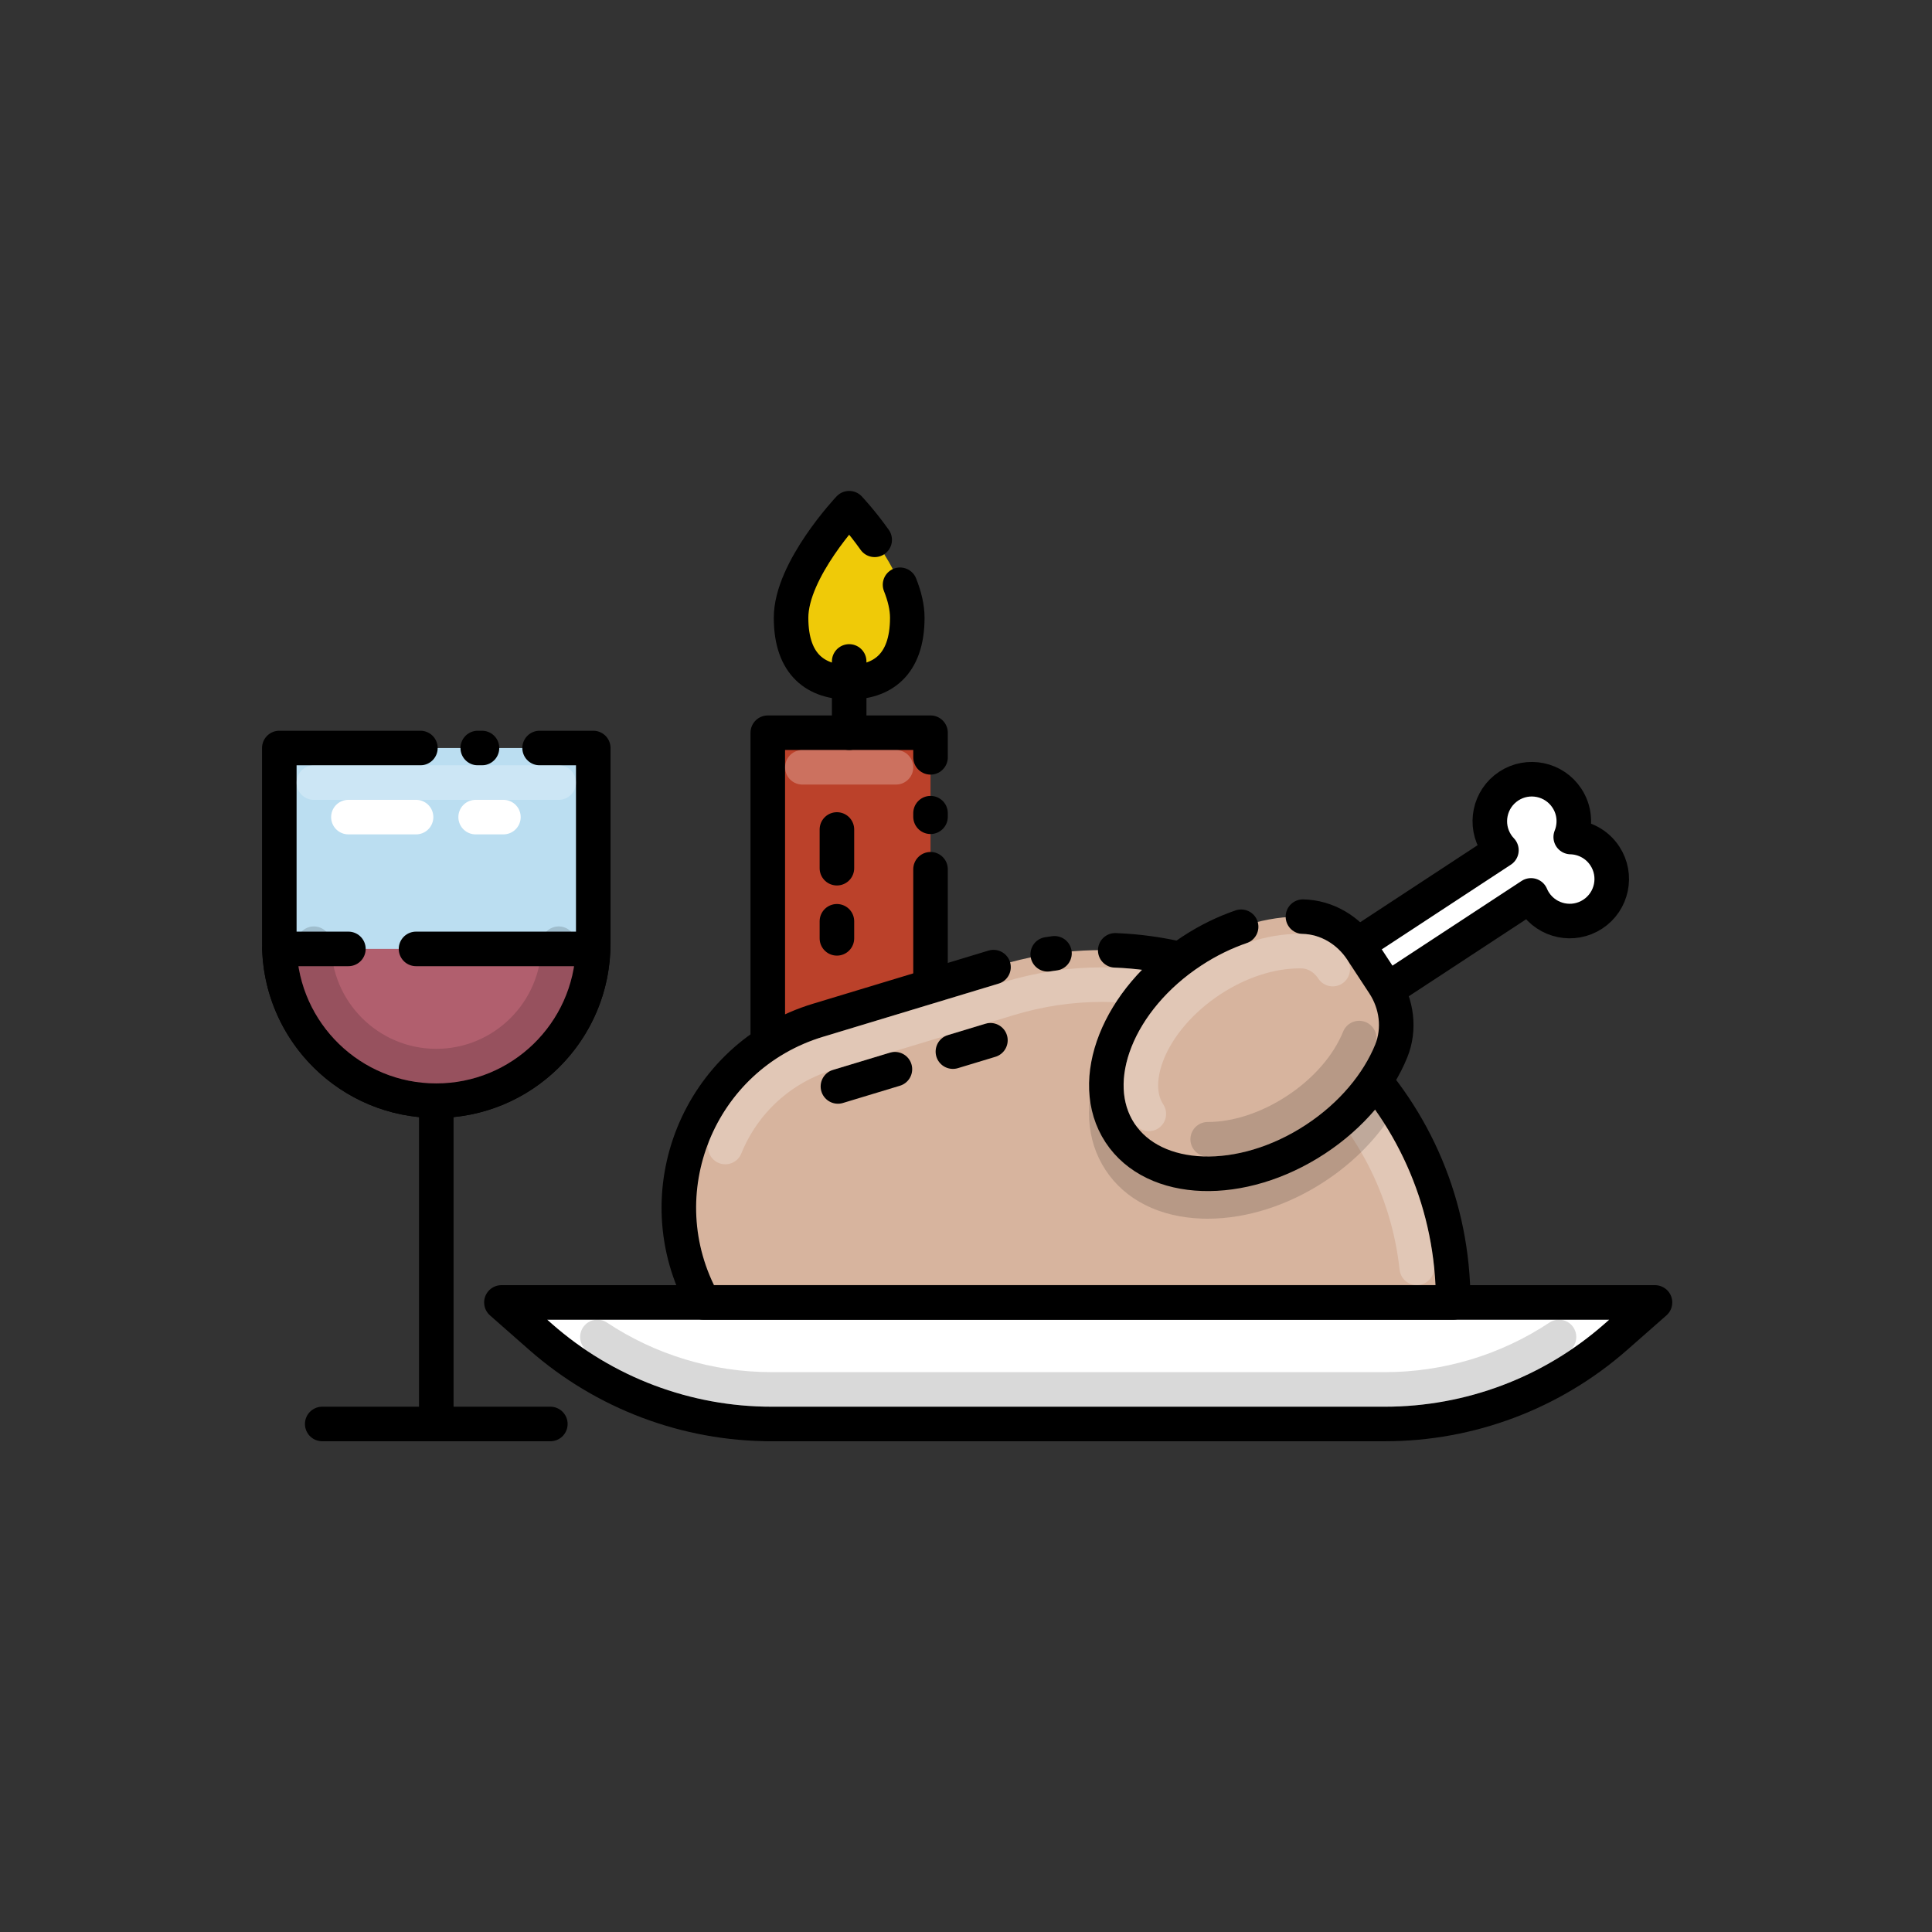 <?xml version="1.0" encoding="utf-8"?>
<!-- Generator: Adobe Illustrator 24.1.0, SVG Export Plug-In . SVG Version: 6.00 Build 0)  -->
<svg version="1.1" id="Layer_1" xmlns="http://www.w3.org/2000/svg" xmlns:xlink="http://www.w3.org/1999/xlink" x="0px" y="0px"
	 viewBox="0 0 512 512" style="enable-background:new 0 0 512 512;" xml:space="preserve">
<rect x="0" y="0" width="512" height="512" fill="#333333" stroke="none"/>
<style type="text/css">
	.st0{fill:#BBDEF1;}
	.st1{fill:#EFCA08;}
	.st2{fill:none;stroke:#000000;stroke-width:9.156;stroke-linecap:round;stroke-linejoin:round;stroke-miterlimit:10;}
	.st3{fill:#BB412A;}
	.st4{fill:#BB412A;stroke:#000000;stroke-width:9.156;stroke-linecap:round;stroke-linejoin:round;stroke-miterlimit:10;}
	
		.st5{opacity:0.25;fill:none;stroke:#FFFFFF;stroke-width:9.156;stroke-linecap:round;stroke-linejoin:round;stroke-miterlimit:10;}
	.st6{fill:none;stroke:#FFFFFF;stroke-width:9.156;stroke-linecap:round;stroke-linejoin:round;stroke-miterlimit:10;}
	.st7{fill:#B15F6E;}
	
		.st8{opacity:0.15;fill:none;stroke:#000000;stroke-width:9.156;stroke-linecap:round;stroke-linejoin:round;stroke-miterlimit:10;}
	.st9{fill:#FFFFFF;stroke:#000000;stroke-width:9.156;stroke-linecap:round;stroke-linejoin:round;stroke-miterlimit:10;}
	.st10{fill:#D7B49E;}
	.st11{opacity:0.15;}
</style>
<g>
	<path class="st0" d="M115.62,291.69L115.62,291.69c-22.98,0-41.6-18.62-41.6-41.6v-51.86h83.2v51.86
		C157.22,273.06,138.59,291.69,115.62,291.69z"/>
	<path class="st1" d="M240.44,163.71c0,12.74-6.9,17.11-15.4,17.11c-8.51,0-15.4-4.37-15.4-17.11s15.4-29.02,15.4-29.02
		S240.44,150.97,240.44,163.71z"/>
	<path class="st2" d="M238.52,154.97c1.17,2.94,1.92,5.92,1.92,8.73c0,12.74-6.9,17.11-15.4,17.11c-8.51,0-15.4-4.37-15.4-17.11
		s15.4-29.02,15.4-29.02s3.25,3.43,6.76,8.38"/>
	<rect x="203.47" y="194.18" class="st3" width="43.13" height="183.19"/>
	<line class="st2" x1="246.6" y1="216.45" x2="246.6" y2="215.5"/>
	<polyline class="st2" points="246.6,200.7 246.6,194.18 203.47,194.18 203.47,377.37 246.6,377.37 246.6,230.36 	"/>
	<line class="st4" x1="221.79" y1="230.08" x2="221.79" y2="219.82"/>
	<line class="st4" x1="221.79" y1="248.67" x2="221.79" y2="244.15"/>
	<line class="st5" x1="212.63" y1="203.34" x2="237.45" y2="203.34"/>
	<line class="st2" x1="225.04" y1="194.18" x2="225.04" y2="175.29"/>
	<line class="st2" x1="126.61" y1="198.23" x2="127.73" y2="198.23"/>
	<path class="st2" d="M143,198.23h14.22v51.86c0,22.98-18.62,41.6-41.6,41.6h0c-22.98,0-41.6-18.62-41.6-41.6v-51.86h37.39"/>
	<line class="st6" x1="126.05" y1="216.54" x2="133.41" y2="216.54"/>
	<line class="st6" x1="92.33" y1="216.54" x2="110.26" y2="216.54"/>
	<line class="st5" x1="83.17" y1="207.39" x2="148.06" y2="207.39"/>
	<line class="st2" x1="115.62" y1="377.37" x2="115.62" y2="273.96"/>
	<line class="st2" x1="145.85" y1="377.37" x2="85.39" y2="377.37"/>
	<path class="st7" d="M74.05,251.47c0.73,22.33,19.05,40.22,41.56,40.22h0c22.51,0,40.83-17.88,41.56-40.22H74.05z"/>
	<path class="st2" d="M92.33,251.47H74.05c0.73,22.33,19.05,40.22,41.56,40.22h0c22.51,0,40.83-17.88,41.56-40.22h-46.92"/>
	<path class="st8" d="M148.06,250.09c0,17.89-14.55,32.44-32.44,32.44c-17.89,0-32.44-14.55-32.44-32.44"/>
	<g>
		<path class="st9" d="M132.88,345.16h305.71l-10.39,9.14c-16.91,14.87-38.65,23.07-61.17,23.07H204.44
			c-22.52,0-44.26-8.2-61.17-23.07L132.88,345.16z"/>
		<path class="st8" d="M413.15,354.31c-13.61,9.02-29.63,13.9-46.13,13.9H204.44c-16.5,0-32.52-4.88-46.12-13.9"/>
		<path class="st10" d="M264.77,255.85l-48.02,14.54c-31.62,9.57-46.34,45.87-30.32,74.76l0,0h198.69v0
			C385.12,282.55,324.69,237.71,264.77,255.85z"/>
		<path class="st2" d="M263.29,256.3l-46.54,14.09c-31.62,9.57-46.34,45.87-30.32,74.76l0,0h198.69v0
			c0-51.79-41.36-91.42-89.57-93.3"/>
		<path class="st2" d="M279.45,252.64c-0.6,0.08-1.19,0.17-1.79,0.26"/>
		<line class="st2" x1="252.53" y1="278.69" x2="262.47" y2="275.68"/>
		<path class="st2" d="M222.06,287.92l15.1-4.57"/>
		<path class="st5" d="M192.21,303.97c4.87-12.01,14.78-21.06,27.19-24.82l48.02-14.54c8.05-2.44,16.31-3.67,24.55-3.67
			c43.23,0,78.93,32.91,83.49,75.06"/>
		<path class="st11" d="M314.76,254.67c-0.47,0.29-0.95,0.56-1.42,0.86c-10.24,6.72-18.05,15.91-22,25.88
			c-4.16,10.52-3.58,20.69,1.63,28.64c5.21,7.94,14.31,12.52,25.62,12.9c0.49,0.02,0.98,0.02,1.48,0.02
			c10.29,0,21.25-3.49,31.02-9.9c7.9-5.18,14.34-11.87,18.69-19.23C356.99,274.5,337.28,260.43,314.76,254.67z"/>
		<path class="st9" d="M396.64,223.75c0.37,0.57,0.8,1.09,1.25,1.57l-39.01,25.59l7.85,11.97l39.01-25.59
			c0.26,0.61,0.56,1.2,0.94,1.77c3.37,5.14,10.28,6.58,15.42,3.2c5.14-3.37,6.58-10.28,3.2-15.42c-2.08-3.17-5.51-4.93-9.04-5.02
			c1.32-3.27,1.08-7.12-1.01-10.29c-3.37-5.14-10.28-6.58-15.42-3.2C394.7,211.71,393.27,218.61,396.64,223.75z"/>
		<path class="st10" d="M366.71,260.74l-5.86-8.93c-3.47-5.28-9.24-8.75-15.56-8.89c-9.27-0.22-19.8,2.8-29.44,9.13
			c-19.56,12.83-28.09,34.4-19.05,48.18c9.04,13.77,32.22,14.54,51.78,1.7c9.64-6.33,16.6-14.78,20.1-23.37
			C371.05,272.7,370.17,266.02,366.71,260.74z"/>
		<path class="st2" d="M328.91,245.6c-4.4,1.51-8.81,3.65-13.06,6.44c-19.56,12.83-28.09,34.4-19.05,48.18
			c9.04,13.77,32.22,14.54,51.78,1.7c9.64-6.33,16.6-14.78,20.1-23.37c2.38-5.85,1.5-12.53-1.97-17.81l-5.86-8.93
			c-3.47-5.28-9.24-8.75-15.56-8.89"/>
		<path class="st5" d="M304.45,295.19c-3.63-5.53-1.77-12.43-0.34-16.05c2.87-7.26,8.98-14.34,16.76-19.45
			c7.51-4.93,15.85-7.64,23.48-7.64l0.72,0.01c3.17,0.07,6.21,1.85,8.12,4.76"/>
		<path class="st8" d="M360.19,275.1c-2.95,7.26-8.86,14.06-16.64,19.17c-7.52,4.93-15.86,7.65-23.5,7.65c0,0,0,0,0,0"/>
	</g>
</g>
</svg>
